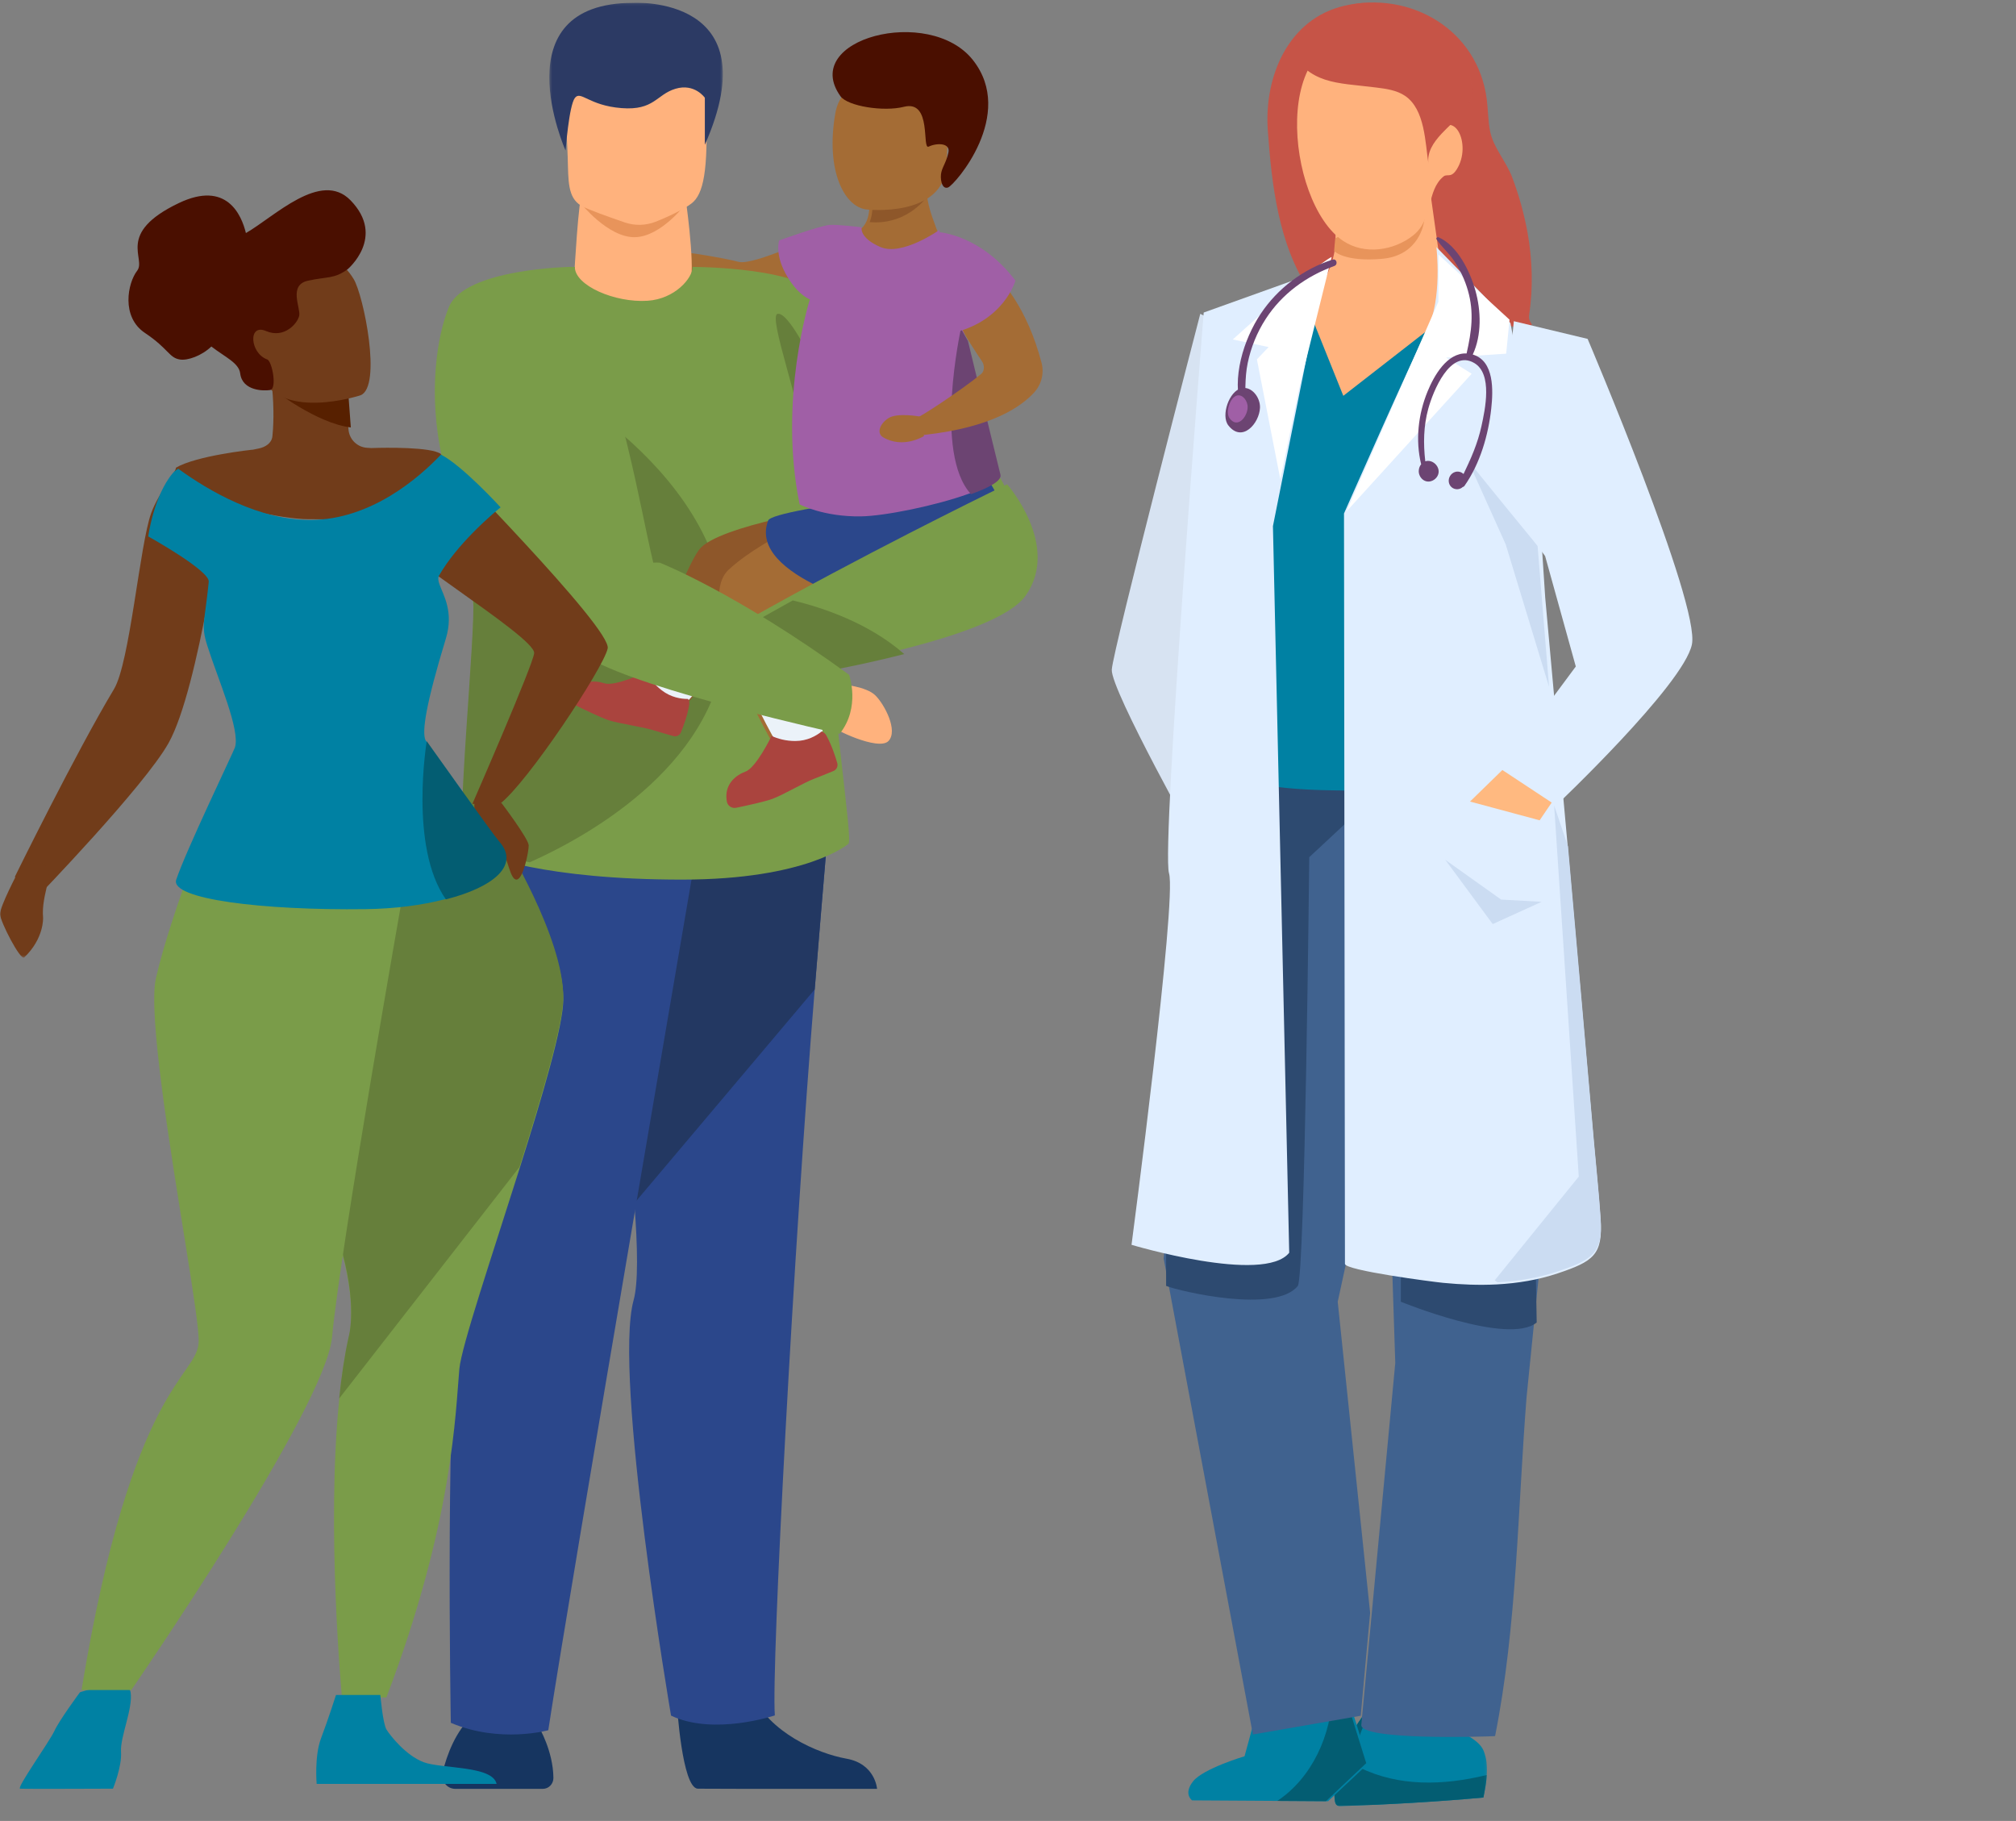 <?xml version="1.0" encoding="UTF-8"?>
<svg width="816px" height="737px" viewBox="0 0 816 737" version="1.1" xmlns="http://www.w3.org/2000/svg" xmlns:xlink="http://www.w3.org/1999/xlink">
    <rect x="0" y="0" width="816" height="737" fill="#808080" stroke="none"/>
    <title>HERO_family_with_doctor</title>
    <defs>
        <polygon id="path-1" points="0.128 0.514 62.887 0.514 62.887 42 0.128 42"></polygon>
        <polygon id="path-3" points="0.127 0.514 62.805 0.514 62.805 42 0.127 42"></polygon>
        <polygon id="path-5" points="0.308 0.126 74.785 0.126 74.785 65.492 0.308 65.492"></polygon>
        <polygon id="path-7" points="0.345 0.127 70.578 0.127 70.578 59.943 0.345 59.943"></polygon>
        <polygon id="path-9" points="0 0.1 19.751 0.1 19.751 38.584 0 38.584"></polygon>
    </defs>
    <g id="Patient-PBD-ZSD-Layout-(DSK)" stroke="none" stroke-width="1" fill="none" fill-rule="evenodd">
        <g id="3-0_StartingCHOLBAM" transform="translate(-610, -185)">
            <g id="HERO_family_with_doctor" transform="translate(610, 185.237)">
                <rect id="Rectangle" x="0" y="0.763" width="816" height="735"></rect>
                <g id="Group-170">
                    <path d="M605.002,129.101 C607.648,130.072 614.778,133.676 617.58,132.546 C622.498,130.561 618.256,131.475 618.947,127.028 C620.604,116.367 620.239,104.799 618.322,94.097 C616.946,86.413 614.845,78.871 612.093,71.567 C609.61,64.975 604.411,59.558 603.09,52.677 C602.292,48.52 602.333,44.25 601.8,40.052 C598.196,11.685 570.879,-4.041 544.238,2.073 C521.432,7.307 511.608,30.733 513.158,52.47 C514.738,74.62 517.472,98.937 530.245,117.818 C534.215,123.684 535.14,124.076 541.778,123.84 C548.455,123.602 555.083,122.738 561.786,122.693 C573.861,122.612 587.519,123.137 599.116,126.833 C599.4,126.924 601.854,127.944 605.002,129.101" id="Fill-1" fill="#C65447"></path>
                    <g id="Group-5" transform="translate(539, 688.763)">
                        <mask id="mask-2" fill="white">
                            <use xlink:href="#path-1"></use>
                        </mask>
                        <g id="Clip-4"></g>
                        <path d="M16.132,0.514 C16.132,0.514 -1.55,24.504 0.257,30.364 C2.064,36.224 -0.188,42.118 3.431,41.998 C22.803,41.356 42.124,40.264 61.422,38.515 C62.696,32.203 63.933,25.457 61.47,19.499 C57.421,9.707 26.84,4.786 16.132,0.514" id="Fill-3" fill="#0081A3" mask="url(#mask-2)"></path>
                    </g>
                    <g id="Group-8" transform="translate(539, 688.763)">
                        <mask id="mask-4" fill="white">
                            <use xlink:href="#path-3"></use>
                        </mask>
                        <g id="Clip-7"></g>
                        <path d="M11.242,26.335 C7.58,22.718 11.238,10.446 17.527,1.033 C17.035,0.859 16.562,0.686 16.131,0.514 C16.131,0.514 -1.55,24.504 0.257,30.364 C2.064,36.224 -0.188,42.117 3.43,41.998 C22.803,41.356 42.124,40.264 61.423,38.515 C62.025,35.527 62.608,32.44 62.805,29.387 C45.085,33.717 27.031,34.132 11.242,26.335" id="Fill-6" fill="#035D72" mask="url(#mask-4)"></path>
                    </g>
                    <path d="M509.618,689.067 L503.742,710.575 C503.742,710.575 487.021,715.544 482.932,720.697 C478.843,725.851 482.515,728.426 482.515,728.426 L537.552,728.763 L554,713.362 L544.682,683.763 L509.618,689.067 Z" id="Fill-9" fill="#0081A3"></path>
                    <path d="M553,713.362 L543.758,683.763 L539.329,684.438 C539.055,702.08 530.847,719.48 517,728.641 L536.687,728.763 L553,713.362 Z" id="Fill-11" fill="#035D72"></path>
                    <path d="M557.331,324.763 L564.755,551.369 C564.755,551.369 551.084,697.017 551.005,697.857 C550.414,704.162 600.372,702.698 605.151,702.416 C614.067,657.751 614.299,610.55 617.905,565.113 L628,465.11 L610.63,344.777 L557.331,324.763 Z" id="Fill-13" fill="#40628F"></path>
                    <path d="M567,526.611 C567,526.611 610.598,544.449 622,535.004 L621.349,498.763 L567,507.253 L567,526.611 Z" id="Fill-15" fill="#2D4A70"></path>
                    <polygon id="Fill-17" fill="#40628F" points="491.011 310.763 471 509.095 507.124 701.763 550.775 694.18 554.577 652.535 541.46 526.623 564 422.666 554.482 311.732"></polygon>
                    <path d="M472,520.207 C477.793,522.477 516.338,531.485 525.303,520.207 C528.193,516.573 529.933,346.697 529.933,346.697 L561,317.763 L525.303,318.151 L497.364,318.151 L472,463.772 L472,520.207 Z" id="Fill-19" fill="#2D4A70"></path>
                    <path d="M528.088,135.494 C527.029,149.261 535.648,163.24 548.602,168.763 C556.982,163.555 565.45,158.279 572.333,151.284 C579.216,144.289 584.465,135.299 584.959,125.609 C585.153,121.82 584.622,118.036 584.093,114.278 C582.33,101.773 580.569,89.268 578.807,76.763 C579.229,79.764 558.781,81.059 556.565,81.287 C544.782,82.5 540.458,84.392 540.54,97.011 C540.628,110.54 529.144,121.764 528.088,135.494" id="Fill-21" fill="#FFB27D"></path>
                    <path d="M540,101.331 C540,101.331 543.965,105.85 559.377,104.517 C574.788,103.184 576.375,89.518 576.375,89.518 L579,76.763 L540.448,96.232 L540,101.331 Z" id="Fill-23" fill="#E8945B"></path>
                    <path d="M527.563,119.763 L543.724,159.962 C543.724,159.962 592.118,122.311 592.122,122.308 C589.376,124.445 592.356,148.613 592.386,151.974 C592.584,174.238 592.782,196.503 592.979,218.768 C593.171,240.395 592.581,262.192 593.554,283.797 C594.001,293.75 598.241,304.411 589.707,311.544 C578.972,320.518 554.079,319.869 540.978,319.67 C529.142,319.49 494.776,318.887 491.244,306.83 C489.97,302.482 494.064,292.313 494.918,287.909 L507.748,221.828 C514.353,187.806 520.958,153.784 527.563,119.763" id="Fill-25" fill="#0081A3"></path>
                    <path d="M485.83,126.763 C485.83,126.763 450.53,262.568 450.006,270.771 C449.48,278.974 485.83,343.763 485.83,343.763 L505,136.669 L485.83,126.763 Z" id="Fill-27" fill="#D7E3F2"></path>
                    <path d="M536,108.763 L487.21,126.261 C487.21,126.261 469.952,342.458 473.18,353.225 C476.408,363.992 458,503.575 458,503.575 C458,503.575 511.603,519.631 521.824,506.776 L515.236,212.708 L536,108.763 Z" id="Fill-29" fill="#E0EEFF"></path>
                    <path d="M630.494,515.135 C622.559,517.795 614.259,519.147 605.892,519.598 C598.616,519.981 591.317,519.665 584.132,518.967 C580.085,518.584 544.386,513.941 544.386,511.282 C544.386,511.146 544,207.584 544,207.584 C544,207.584 571.444,145.402 577.674,133.164 C583.881,120.903 581.403,99.763 581.403,99.763 L611.371,130.527 L621.717,184.934 L625.446,241.661 C625.446,241.661 632.881,323.767 634.609,342.991 C634.609,343.217 634.632,343.442 634.655,343.645 C638.202,383.109 641.635,422.595 645.114,462.059 C646.023,472.516 647.16,482.974 647.865,493.431 C648.82,507.653 644.864,510.312 630.494,515.135" id="Fill-31" fill="#E0EEFF"></path>
                    <path d="M630.593,514.305 C622.703,516.962 614.45,518.312 606.131,518.763 L605,517.952 L639.026,475.966 L629.056,325.763 L634.685,342.355 C634.685,342.58 634.708,342.805 634.73,343.008 C638.258,382.427 641.671,421.869 645.13,461.288 C646.034,471.734 647.165,482.18 647.866,492.625 C648.816,506.831 644.881,509.487 630.593,514.305" id="Fill-33" fill="#CBDCF2"></path>
                    <path d="M594,185.763 C596.053,188.639 622.354,220.703 622.354,220.703 L627,277.763 L609.465,220.12 L594,185.763 Z" id="Fill-35" fill="#CBDCF2"></path>
                    <path d="M584.347,71.134 C577.264,76.824 580.239,88.378 572.134,94.916 C564.252,101.274 552.293,103.027 543.644,97.257 C520.277,81.666 513.525,8.684 555.221,15.17 C572.343,17.833 584.604,38.687 580.246,55.132 C588.46,42.086 596.017,58.37 589.586,68.38 C588.98,69.322 588.186,70.308 587.061,70.604 C586.173,70.836 585.127,70.51 584.347,71.134" id="Fill-37" fill="#FFB27D"></path>
                    <polygon id="Fill-39" fill="#FFB980" points="610.819 308.763 595 324.177 623.187 331.763 632 318.784"></polygon>
                    <path d="M607.193,310.809 L629.851,325.763 C629.851,325.763 681.32,277.048 684.81,260.651 C688.3,244.254 642.604,136.918 642.604,136.918 L612.745,129.763 L606,198.032 L625.405,224.82 L637.823,269.511 L607.193,310.809 Z" id="Fill-41" fill="#E0EEFF"></path>
                    <g id="Group-45" transform="translate(521, 0.763)">
                        <mask id="mask-6" fill="white">
                            <use xlink:href="#path-5"></use>
                        </mask>
                        <g id="Clip-44"></g>
                        <path d="M62.516,53.085 C59.087,56.765 56.465,60.733 57.209,65.492 C55.849,56.799 55.845,43.259 47.679,37.773 C44.278,35.489 40.019,34.918 35.932,34.409 C19.378,32.347 9.473,33.332 0.308,18.426 C9.119,8.299 20.592,-0.45 34.139,0.156 C47.684,0.761 60.785,7.793 68.622,18.663 C72.495,24.036 75.157,30.507 74.742,37.078 C74.377,42.863 67.57,47.661 62.516,53.085" id="Fill-43" fill="#C65447" mask="url(#mask-6)"></path>
                    </g>
                    <polygon id="Fill-46" fill="#CBDCF2" points="585 347.763 607.595 363.847 624 364.755 604.196 373.763"></polygon>
                    <polygon id="Fill-48" fill="#FFFFFF" points="545 206.763 595.671 151.04 585.32 144.499 609.641 142.907 611 129.146 582.236 102.763 582.211 121.875"></polygon>
                    <path d="M518.238,193.763 L508.748,145.204 L513.493,140.235 L499,137.15 C499,137.15 531.74,107.363 539,103.763 L526.128,155.677 L518.238,193.763 Z" id="Fill-50" fill="#FFFFFF"></path>
                    <path d="M509.994,164.815 C509.727,171.152 502.765,179.095 497.181,171.931 C494.088,167.965 497.497,158.026 502.473,156.885 C506.549,155.949 510.172,160.573 509.994,164.815" id="Fill-52" fill="#6C4472"></path>
                    <path d="M539.368,104.836 C527.548,108.626 517.156,116.448 510.284,126.758 C503.365,137.14 498.399,152.943 502.469,165.256 C502.724,166.028 503.835,165.88 503.88,165.066 C504.219,158.853 503.745,152.887 505.018,146.707 C506.318,140.394 508.773,134.327 512.273,128.906 C518.876,118.679 528.703,111.543 540.081,107.412 C541.68,106.832 541.031,104.303 539.368,104.836" id="Fill-54" fill="#6C4472"></path>
                    <path d="M596.125,143.254 C599.787,135.385 599.482,125.51 597.182,117.318 C595.038,109.68 590.016,99.242 582.33,95.818 C581.821,95.592 581.101,96.096 581.483,96.662 C583.559,99.738 586.429,102.167 588.527,105.267 C591.029,108.964 592.911,113.031 594.148,117.314 C596.707,126.18 595.631,133.929 593.644,142.727 C593.637,142.757 593.646,142.784 593.642,142.814 C585.677,142.455 580.4,151.921 577.825,158.189 C574.03,167.428 572.853,177.929 575.229,187.666 C574.655,188.369 574.311,189.258 574.269,190.156 C574.041,192.596 576.267,195.308 579.158,194.53 C580.966,194.044 582.407,192.342 582.316,190.433 C582.231,188.643 580.875,187.005 579.174,186.471 C578.343,186.21 577.577,186.246 576.904,186.475 C576.07,179.317 576.178,172.213 578.128,165.122 C579.996,158.327 586.875,140.93 596.71,146.68 C604.221,151.07 601.134,165.407 599.628,172.286 C598.12,179.174 595.409,185.362 592.389,191.593 C591.966,191.216 591.471,190.917 590.928,190.762 C589.119,190.244 587.329,191.274 586.65,192.966 C586.015,194.549 586.527,196.418 588.042,197.303 C589.295,198.035 590.977,197.889 592.03,196.891 C592.311,196.826 592.584,196.663 592.798,196.356 C599.083,187.396 602.431,175.843 603.604,165.079 C604.389,157.878 604.884,145.819 596.125,143.254" id="Fill-56" fill="#6C4472"></path>
                    <path d="M504.996,164.684 C504.844,168.557 500.866,173.41 497.675,169.032 C495.908,166.608 497.855,160.535 500.699,159.837 C503.028,159.266 505.098,162.091 504.996,164.684" id="Fill-58" fill="#A05FA6"></path>
                    <path d="M331.465,94.763 C331.465,94.763 304.999,107.322 298.985,105.738 C292.972,104.155 270.126,100.109 266.918,101.534 C266.918,101.534 263.28,107.355 266.025,111.184 C268.77,115.013 290.997,125.37 299.026,125.745 C307.054,126.119 337.533,120.582 344,115.514 L331.465,94.763 Z" id="Fill-60" fill="#A46C35"></path>
                    <path d="M267.707,101.531 C267.707,101.531 257.344,97.235 253.952,102.035 C250.561,106.835 248.636,111.696 249.057,114.156 C249.478,116.616 256.475,117.698 259.274,115.786 C262.073,113.875 269,111.204 269,111.204 L267.707,101.531 Z" id="Fill-62" fill="#A46C35"></path>
                    <path d="M218.192,698.895 C218.192,698.895 223.877,708.356 224,719.331 C224.027,721.774 222.089,723.763 219.714,723.763 L184.281,723.763 C180.85,723.763 178.318,720.443 179.164,717.022 C180.814,710.347 184.345,700.262 191.422,694.14 C202.712,684.374 218.192,698.895 218.192,698.895" id="Fill-64" fill="#163560"></path>
                    <path d="M274,689.583 C274,689.583 276.034,723.216 282.38,723.698 C283.224,723.763 314.569,723.763 314.569,723.763 L355,723.762 C355,723.762 354.319,713.639 342.623,711.55 C330.928,709.46 311.351,701.032 304.266,685.183 C296.812,668.509 274,689.583 274,689.583" id="Fill-66" fill="#163560"></path>
                    <path d="M256.74,486.558 C258.165,504.769 258.348,519.145 256.467,525.961 C248.062,556.451 271.612,694.123 271.612,694.123 C288.973,702.363 313.629,694.036 313.629,694.036 C312.131,674.965 321.268,504.244 329.771,400.095 C333.33,356.371 336,325.778 336,325.778 L232,313.763 C232,313.763 251.815,423.307 256.74,486.558" id="Fill-68" fill="#2B478B"></path>
                    <path d="M232,313.763 C232,313.763 251.815,423.437 256.74,486.763 L329.771,400.198 C333.33,356.422 336,325.792 336,325.792 L232,313.763 Z" id="Fill-70" fill="#233862"></path>
                    <path d="M283,337.678 C283,337.678 230.888,641.25 221.923,700.032 C221.923,700.032 202.412,705.483 182.477,697.037 C182.477,697.037 179.901,555.973 186.722,513.478 C193.543,470.983 183.088,339.619 194.082,327.399 C205.077,315.179 283,337.678 283,337.678" id="Fill-72" fill="#2B478B"></path>
                    <path d="M277.337,78.869 C277.337,78.869 281.294,105.74 279.561,113.766 C277.828,121.792 251.316,126.155 240.225,119.524 C229.136,112.894 232.47,110.429 232.47,110.429 C232.47,110.429 234.163,79.667 235.72,77.473 C237.277,75.279 277.337,78.869 277.337,78.869" id="Fill-74" fill="#FFB27D"></path>
                    <path d="M191.53,244.104 C187.985,210.236 188.894,184.75 192.234,165.577 C202.016,109.306 232.664,107.431 232.664,107.794 C232.664,115.367 248.952,122.356 262.088,121.495 C273.162,120.771 280.345,112.352 280.345,107.794 C280.345,107.756 280.551,107.76 280.925,107.797 C283.786,107.824 296.926,108.063 309.344,110.214 C318.35,111.769 326.971,114.327 331.02,118.544 C333.11,120.718 340.561,126.81 350.132,135.092 C374.512,156.177 412.631,191.472 410.946,212.505 C410.946,212.505 363.827,247.113 333.966,225.419 C335.592,281.737 345.812,341.391 343.306,341.347 C343.306,341.347 326.661,355.763 276.092,355.763 C248.442,355.763 228.448,353.395 214.575,350.654 C195.673,346.924 188.148,342.518 188.148,342.518 C183.937,342.455 192.753,255.794 191.53,244.104" id="Fill-76" fill="#7A9C49"></path>
                    <path d="M188.141,340.641 C188.141,340.641 195.62,345.04 214.407,348.763 C240.376,337.207 291.921,307.342 293.935,257.194 C296.607,190.485 215.54,150.763 215.54,150.763 C215.54,150.763 204.664,156.834 192.202,163.995 C188.883,183.137 187.979,208.58 191.502,242.391 C192.718,254.062 183.956,340.578 188.141,340.641" id="Fill-78" fill="#667F3B"></path>
                    <path d="M278,81.763 C278,81.763 267.748,95.637 256.907,95.762 C246.067,95.886 235,81.98 235,81.98 L278,81.763 Z" id="Fill-80" fill="#E8945B"></path>
                    <path d="M279.944,82.071 C277.06,84.33 270.613,87.453 265.341,89.516 C261.341,91.083 256.916,91.175 252.853,89.78 C246.773,87.693 237.567,84.429 235.235,83.028 C229.717,79.698 230.072,72.956 229.79,63.583 C229.45,52.489 228.328,43.777 229.572,37.381 C231.05,29.73 235.921,25.378 249.56,24.195 C274.596,22.031 285.026,28.274 285.462,36.632 C285.575,38.878 285.68,41.017 285.753,43.044 C286.755,69.11 284.687,78.354 279.944,82.071" id="Fill-82" fill="#FFB27D"></path>
                    <g id="Group-86" transform="translate(222, 0.763)">
                        <mask id="mask-8" fill="white">
                            <use xlink:href="#path-7"></use>
                        </mask>
                        <g id="Clip-85"></g>
                        <path d="M63.293,38.568 C63.293,38.568 59.161,32.582 51.393,34.93 C43.625,37.277 42.829,43.797 29.553,42.754 C16.277,41.711 13.091,35.539 10.7,38.625 C8.312,41.711 6.929,59.943 6.929,59.943 C6.929,59.943 -19.762,0.158 34.338,0.158 C34.338,0.158 90.09,-3.15 63.293,57.621 L63.293,38.568 Z" id="Fill-84" fill="#2C3A64" mask="url(#mask-8)"></path>
                    </g>
                    <path d="M381.568,96.216 L381.432,96.296 C381.548,96.355 381.568,96.216 381.568,96.216" id="Fill-87" fill="#FFB27D"></path>
                    <path d="M259,281.256 C259,281.256 265.948,286.763 276.112,286.763 C276.112,286.763 286.479,275.268 295.215,264.149 C300.871,256.949 305.838,249.905 306.865,246.245 C309.472,236.941 358.244,234.319 364.217,227.764 C370.195,221.209 339.985,204.763 339.985,204.763 C339.985,204.763 290.473,212.382 283.029,222.169 C280.069,226.065 275.659,236.218 271.421,247.032 C265.015,263.389 259,281.256 259,281.256" id="Fill-89" fill="#8E572A"></path>
                    <path d="M328,144.649 C328,144.649 319.178,126.239 314.82,126.774 C310.462,127.31 324.836,164.883 326.142,183.143 C327.449,201.402 328,144.649 328,144.649" id="Fill-91" fill="#667F3B"></path>
                    <path d="M298.796,272.016 C305.378,288.076 313.906,302.718 314.997,304.566 C315.07,304.694 315.112,304.763 315.112,304.763 L315.266,304.763 C316.863,304.747 330.607,304.444 331.951,298.884 C331.951,298.884 332.394,279.636 331.634,264.347 C331.292,257.511 330.712,251.473 329.748,248.287 C329.748,248.287 404.295,247.782 402.983,226.534 C401.676,205.284 362.702,194.042 340.299,205.062 C340.299,205.062 310.591,215.939 294.954,230.309 C287.275,237.368 291.997,255.446 298.796,272.016" id="Fill-93" fill="#A46C35"></path>
                    <path d="M401.099,195.763 C401.099,195.763 410.961,210.657 408.649,224.555 C406.336,238.452 378.197,245.878 358.506,246.763 C358.506,246.763 302.187,233.501 310.92,210.43 C312.901,205.198 401.099,195.763 401.099,195.763" id="Fill-95" fill="#2B478B"></path>
                    <path d="M344,118.763 L381,96.587 C380.795,96.506 380.046,95.396 377.28,87.448 C376.102,84.059 375.476,81.118 375.169,78.788 C375.139,78.554 375.108,78.33 375.088,78.106 C374.709,74.717 374.985,72.763 374.985,72.763 L366.88,75.674 L351.889,81.067 C352.063,84.843 351.531,87.499 350.721,89.321 C348.764,93.748 345.116,93.778 345.014,93.778 L344,118.763 Z" id="Fill-97" fill="#A46C35"></path>
                    <path d="M352,89.652 C365.994,90.895 373.872,81.345 375.613,78.932 C375.871,78.58 376,78.383 376,78.383 C376,78.383 375.831,78.331 375.535,78.238 C374.396,77.885 371.309,76.912 367.608,75.763 L353.128,81.252 C353.296,85.095 352.782,87.798 352,89.652" id="Fill-99" fill="#8E572A"></path>
                    <path d="M350.763,84.548 C350.763,84.548 382.49,88.124 383.139,66.109 C383.789,44.095 388.479,34.021 366.528,32.06 C344.576,30.099 339.391,38.212 338.098,45.66 C334.056,68.928 341.826,83.561 350.763,84.548" id="Fill-101" fill="#A46C35"></path>
                    <path d="M365.871,42.989 C377.401,40.071 372.993,60.497 375.906,59.098 C379.166,57.533 384.767,57.557 383.883,61.492 C382.999,65.427 381.724,66.835 381.058,69.292 C380.393,71.749 381.063,76.614 383.744,75.634 C386.425,74.653 411.363,46.184 393.754,24.008 C376.148,1.832 323.645,15.493 340.178,38.689 C343.086,42.769 357.66,45.067 365.871,42.989" id="Fill-103" fill="#4A0F00"></path>
                    <path d="M323.66,203.896 C323.66,203.896 333.302,208.995 348.484,208.755 C358.155,208.609 378.694,204.42 391.898,199.669 C399.424,196.97 404.57,194.083 403.949,191.66 C403.059,188.168 396.613,161.361 390.658,136.555 C385.212,113.873 380.176,92.863 380.176,92.863 C380.176,92.863 365.147,103.506 356.389,99.753 C347.63,95.992 348.754,91.75 348.754,91.75 C348.754,91.75 338.435,90.489 335.636,90.817 C331.166,91.341 315.383,97.076 315.383,97.076 C315.383,97.076 313.309,102.886 318.81,111.954 C323.367,119.465 327.799,120.922 327.799,120.922 C327.799,120.922 314.901,161.448 323.66,203.896" id="Fill-105" fill="#A05FA6"></path>
                    <path d="M372.501,168.38 C372.501,168.38 363.189,166.626 359.547,169.032 C355.904,171.438 354.827,175.206 357.45,176.744 C365.668,181.566 374,176.235 374,176.235 L372.501,168.38 Z" id="Fill-107" fill="#A46C35"></path>
                    <path d="M393.025,199.763 C400.472,197.113 405.564,194.279 404.95,191.9 C404.069,188.473 397.691,162.157 391.797,137.805 C390.056,134.648 388.952,132.763 388.952,132.763 C388.952,132.763 377.77,183.309 393.025,199.763" id="Fill-109" fill="#6C4472"></path>
                    <path d="M380.867,96.763 C380.867,96.763 410.064,102.734 421.578,146.584 C422.706,150.876 421.54,155.454 418.471,158.742 C413.176,164.411 401.504,172.7 374.361,175.752 C371.398,176.085 371,168.822 371,168.822 C371.295,169.4 389.438,157.496 397.159,151.099 C398.557,149.942 398.499,147.513 397.49,146.027 C394.881,142.18 390.503,135.528 389.031,132.116 C386.884,127.137 372.706,99.023 380.867,96.763" id="Fill-111" fill="#A46C35"></path>
                    <path d="M380.31,93.763 C380.31,93.763 397.216,94.965 411,113.344 C411,113.344 406.335,130.25 384.438,134.763 C384.438,134.763 370.941,104.322 380.31,93.763" id="Fill-113" fill="#A05FA6"></path>
                    <path d="M300,271.353 C306.527,287.248 314.981,301.739 316.063,303.569 C316.152,303.631 316.24,303.695 316.33,303.763 C317.913,303.747 331.54,303.447 332.873,297.944 C332.873,297.944 333.312,278.895 332.559,263.763 C330.39,265.855 322.019,272.099 300,271.353" id="Fill-115" fill="#EBF2F9"></path>
                    <path d="M258,281.219 C258,281.219 265.099,286.763 275.483,286.763 C275.483,286.763 286.075,275.19 295,263.996 C284.957,259.692 274.349,250.205 270.69,246.763 C264.145,263.231 258,281.219 258,281.219" id="Fill-117" fill="#EBF2F9"></path>
                    <path d="M294.192,324.151 C294.502,325.917 296.222,327.056 297.958,326.697 C302.09,325.844 309.561,324.228 312.658,323.087 C317.052,321.469 325.481,316.428 329.875,314.81 C331.385,314.254 335.016,312.77 337.363,311.803 C338.609,311.29 339.271,309.911 338.895,308.604 C338.115,305.891 336.609,301.272 334.461,297.409 C334.065,296.693 333.429,296.154 332.628,295.763 C330.347,297.614 326.752,299.651 321.946,299.67 C318.007,299.687 314.737,298.71 312.311,297.616 C312.012,298.236 306.018,310.471 301.774,312.034 C297.955,313.44 292.956,317.132 294.192,324.151" id="Fill-119" fill="#AA443E"></path>
                    <path d="M231.362,280.901 C230.533,282.427 231.182,284.329 232.751,285.108 C236.487,286.961 243.286,290.256 246.392,291.265 C250.796,292.696 260.421,293.977 264.825,295.409 C266.339,295.901 270.067,296.973 272.483,297.661 C273.765,298.026 275.116,297.382 275.617,296.164 C276.656,293.637 278.287,289.227 278.959,285.003 C279.085,284.221 278.916,283.428 278.529,282.646 C275.629,282.67 271.593,282.038 267.838,279.146 C264.76,276.777 262.806,274.059 261.58,271.763 C260.971,272.052 248.877,277.693 244.624,276.31 C240.795,275.065 234.66,274.838 231.362,280.901" id="Fill-121" fill="#AA443E"></path>
                    <path d="M292,256.643 C292,256.643 294.14,269.051 302.206,274.763 C302.206,274.763 334.958,270.255 365.45,262.54 C387.865,256.869 409.065,249.469 415.128,240.848 C429.451,220.514 407.635,195.763 407.635,195.763 C407.635,195.763 365.586,216.06 320.062,240.928 C310.74,246.019 301.28,251.305 292,256.643" id="Fill-123" fill="#7A9C49"></path>
                    <path d="M340.801,276.763 C340.801,276.763 350.595,277.546 354.301,281.196 C358.006,284.847 363.621,295.464 359.623,299.672 C355.624,303.881 336.567,294.656 336.037,293.141 C335.507,291.626 340.801,276.763 340.801,276.763" id="Fill-125" fill="#FFB27D"></path>
                    <path d="M293,258.555 C293,258.555 295.127,271.023 303.143,276.763 C303.143,276.763 335.695,272.233 366,264.48 C351.754,251.953 333.139,245.717 320.89,242.763 C311.625,247.879 302.224,253.191 293,258.555" id="Fill-127" fill="#667F3B"></path>
                    <path d="M181.728,123.95 C188.284,108.359 231.406,107.763 231.406,107.763 C253.346,165.4 258.618,203.202 264.419,227.496 C265.357,227.405 266.237,227.403 267.042,227.499 C267.042,227.499 297.861,239.539 343.669,272.845 C343.669,272.845 348.461,285.996 339.858,296.763 C339.858,296.763 260.926,279.321 238.879,266.383 C238.858,266.387 238.844,266.389 238.844,266.389 C238.622,266.249 238.406,266.107 238.186,265.966 C237.85,265.759 237.531,265.553 237.226,265.349 C165.53,218.709 172.35,146.258 181.728,123.95" id="Fill-129" fill="#7A9C49"></path>
                    <path d="M46.146,278.655 C52.569,267.96 56.557,220.215 61.192,207.428 C64.121,199.344 71.967,189.684 71.138,189.084 C79.486,184.15 102.072,181.777 102.072,181.777 C102.072,181.793 102.078,181.809 102.078,181.824 C102.959,181.64 103.836,181.456 104.68,181.287 C107.387,180.741 109.943,179.157 110.248,176.406 C110.258,176.269 110.274,176.126 110.29,175.989 C110.636,172.607 110.709,169.15 110.668,166.151 C110.673,166.11 110.673,166.068 110.668,166.026 C110.593,161.128 110.221,157.493 110.221,157.493 L110.311,157.482 L139.591,152.763 C139.99,161.927 140.52,168.75 141.081,173.838 C141.506,177.731 144.666,180.761 148.564,180.998 C149.147,181.03 149.74,181.067 150.327,181.109 L150.327,181.104 C150.327,181.104 169.202,180.367 176.423,182.577 C176.99,182.75 177.603,183.007 178.259,183.339 C177.821,183.8 247.77,254.089 245.966,262.23 C244.161,270.371 213.468,316.596 202.339,325.115 L191.2,325.115 C191.2,325.115 215.889,268.664 216.209,264.087 C216.677,257.387 154.13,219.892 154.13,213.057 C154.13,210.571 136.692,209.819 125.287,209.907 C113.21,210 90.467,203.677 90.467,203.677 C90.467,203.677 80.635,278.372 68.21,300.527 C58.411,317.998 15.13,362.763 15.13,362.763 L6,354.645 C6,354.645 30.589,304.558 46.146,278.655" id="Fill-131" fill="#713C1A"></path>
                    <path d="M137.292,566.328 C131.991,618.477 138.413,686.763 138.413,686.763 L156.401,686.763 C183.564,615.401 184.38,570.63 185.928,553.82 C186.77,544.658 199.151,508.045 210.264,472.829 C219.551,443.424 227.942,414.991 228,404.338 C228.121,379.923 203.768,340.763 203.768,340.763 C203.768,340.763 168.777,354.246 147.183,367.566 C139.976,372.014 134.459,376.363 132.574,380.049 C127.568,389.856 123.858,459.856 137.181,502.618 C145.199,528.363 141.092,541.567 141.092,541.567 C139.428,549.082 138.192,557.468 137.292,566.328" id="Fill-133" fill="#7A9C49"></path>
                    <path d="M137.181,501.929 C145.199,527.725 141.092,540.954 141.092,540.954 C139.428,548.483 138.192,556.886 137.292,565.763 L210.264,472.083 C219.551,442.621 227.942,414.134 228,403.461 C228.121,378.999 203.769,339.763 203.769,339.763 C203.769,339.763 168.777,353.272 147.183,366.617 C139.976,371.074 134.459,375.431 132.574,379.125 C127.568,388.951 123.858,459.085 137.181,501.929" id="Fill-135" fill="#667F3B"></path>
                    <path d="M153.942,685.763 C153.942,685.763 154.958,697.411 156.462,699.808 C157.967,702.205 164.287,710.293 171.509,712.989 C178.732,715.685 199.395,714.289 201,721.763 L128.174,721.763 C128.174,721.763 127.172,710.56 129.981,703.188 C132.789,695.814 135.999,685.763 135.999,685.763 L153.942,685.763 Z" id="Fill-137" fill="#0081A3"></path>
                    <path d="M32.36,684.679 C32.36,684.679 24.069,695.869 22.026,700.307 C19.984,704.745 6.506,723.534 8.136,723.692 C9.767,723.851 45.72,723.692 45.72,723.692 C45.72,723.692 49.397,714.831 48.989,708.779 C48.58,702.727 53.89,691.24 52.869,684.679 C51.847,678.118 32.36,684.679 32.36,684.679" id="Fill-139" fill="#0081A3"></path>
                    <path d="M33,683.763 L53.144,683.763 C53.144,683.763 131.691,569.924 134.394,540.98 C137.77,504.784 163,361.911 163,361.911 L82.424,336.763 C82.424,336.763 75.382,354.918 69.478,373.225 C66.908,381.207 64.555,389.22 63.093,395.766 C59.866,410.217 68.948,464.823 75.147,503.644 C78.211,522.764 80.57,538.06 80.414,542.839 C79.945,557.32 53.463,559.196 33,683.763" id="Fill-141" fill="#7A9C49"></path>
                    <path d="M141.367,161.763 C141.452,162.449 141.538,163.117 141.633,163.763 C141.547,163.117 141.452,162.449 141.367,161.763" id="Fill-143" fill="#2B478B"></path>
                    <path d="M141.377,157.763 C141.453,158.445 141.538,159.111 141.623,159.763 C141.538,159.111 141.463,158.445 141.377,157.763" id="Fill-145" fill="#2B478B"></path>
                    <path d="M140.424,152.763 C140.472,153.441 140.52,154.109 140.576,154.763 C140.528,154.109 140.482,153.441 140.434,152.763 L140.424,152.763 Z" id="Fill-147" fill="#2B478B"></path>
                    <path d="M71.331,355.796 C68.728,363.67 106.333,368.273 148.069,367.718 C159.86,367.561 170.823,366.118 179.856,363.763 C198.96,358.795 209.471,349.755 201.084,340.169 C198.697,337.443 172.244,299.373 172.244,299.373 C170.683,295.965 172.375,284.794 180.453,258.251 C183.76,247.397 179.449,240.644 177.907,236.339 C177.907,236.339 177.907,236.334 177.903,236.329 C177.374,234.832 177.17,233.632 177.737,232.653 C181.35,226.373 186.567,220.317 191.29,215.49 C197.36,209.273 202.625,205.104 202.625,205.104 C202.625,205.104 187.134,188.127 178.474,183.763 C169.553,193.168 150.203,210.019 125.902,210.21 C104.937,210.37 84.568,198.493 72.165,189.483 C71.234,190.033 70.478,190.619 69.958,191.233 C62.211,200.375 60,216.87 60,216.87 C60,216.87 84.936,230.707 84.49,235.213 C83.253,247.627 82.085,251.258 82.628,255.69 L82.633,255.734 C82.827,257.29 83.234,258.953 83.923,261.132 C88.175,274.565 97.382,295.312 95.084,302.298 C94.487,304.112 75.064,344.489 71.331,355.796" id="Fill-149" fill="#0081A3"></path>
                    <path d="M176.996,182.589 C176.69,182.352 176.358,182.124 176,181.926 C176.358,182.135 176.693,182.361 177,182.599 L176.996,182.589 Z" id="Fill-151" fill="#FFB27D"></path>
                    <path d="M111,180.763 C110.458,181.182 109.764,181.517 109,181.763 C109.764,181.517 110.454,181.186 111,180.763" id="Fill-153" fill="#713C1A"></path>
                    <path d="M107,180.922 C106.677,181.177 106.344,181.405 106,181.604 C106.344,181.415 106.677,181.186 107,180.922" id="Fill-155" fill="#713C1A"></path>
                    <g id="Group-159" transform="translate(0, 348.763)">
                        <mask id="mask-10" fill="white">
                            <use xlink:href="#path-9"></use>
                        </mask>
                        <g id="Clip-158"></g>
                        <path d="M7.321,3.897 C7.321,3.897 -0.147,18.018 0.002,21.048 C0.152,24.076 8.273,39.954 9.817,38.489 C17.841,30.87 17.441,22.518 17.441,22.518 C16.578,12.563 22.441,4.385 18.185,1.079 C13.928,-2.227 7.321,3.897 7.321,3.897" id="Fill-157" fill="#713C1A" mask="url(#mask-10)"></path>
                    </g>
                    <path d="M203,324.763 C203,324.763 214,339.298 214,341.939 C214,344.579 211.773,355.606 209.101,355.761 C206.429,355.917 205.538,346.753 203.46,345.045 C201.381,343.337 193.959,340.125 192.919,337.149 C191.88,334.173 192.005,324.763 192.005,324.763 L203,324.763 Z" id="Fill-160" fill="#713C1A"></path>
                    <path d="M142,172.763 C128.02,171.018 111,157.642 111,157.642 C120.934,152.41 129.552,151.906 136.246,153.703 C137.841,154.13 139.332,154.687 140.706,155.346 L142,172.763 Z" id="Fill-162" fill="#572000"></path>
                    <path d="M145.941,159.74 C145.941,159.74 111.602,171.09 104.794,149.802 C97.986,128.515 88.969,115.643 110.606,107.497 C132.243,99.349 139.121,106.129 143.139,112.688 C147.157,119.246 154.698,156.238 145.941,159.74" id="Fill-164" fill="#713C1A"></path>
                    <path d="M55.516,109.339 C59.352,104.4 46.76,94.214 72.341,81.969 C91.744,72.681 97.758,86.75 99.531,94.088 C111.069,87.488 129.901,68.476 141.91,80.862 C156.289,95.691 140.693,108.744 140.693,108.744 C135.239,112.725 132.59,111.625 124.617,113.381 C116.643,115.136 121.737,124.384 121.114,127.502 C120.492,130.621 115.049,136.927 107.676,133.742 C100.302,130.557 101.151,142.733 108.16,145.237 C110.158,145.951 112.232,157.146 109.337,157.618 C106.903,158.015 98.115,158.098 97.222,150.911 C96.692,146.645 91.284,144.416 85.549,140.009 C81.582,143.793 76.003,145.722 72.927,145.28 C68.397,144.63 68.349,140.986 58.642,134.494 C48.936,128.002 51.681,114.278 55.516,109.339" id="Fill-166" fill="#4A0F00"></path>
                    <path d="M180.47,363.763 C199.878,358.823 210.56,349.839 202.036,340.309 C199.613,337.603 172.736,299.763 172.736,299.763 C172.736,299.763 165.534,342.49 180.47,363.763" id="Fill-168" fill="#035D72"></path>
                </g>
            </g>
        </g>
    </g>
</svg>